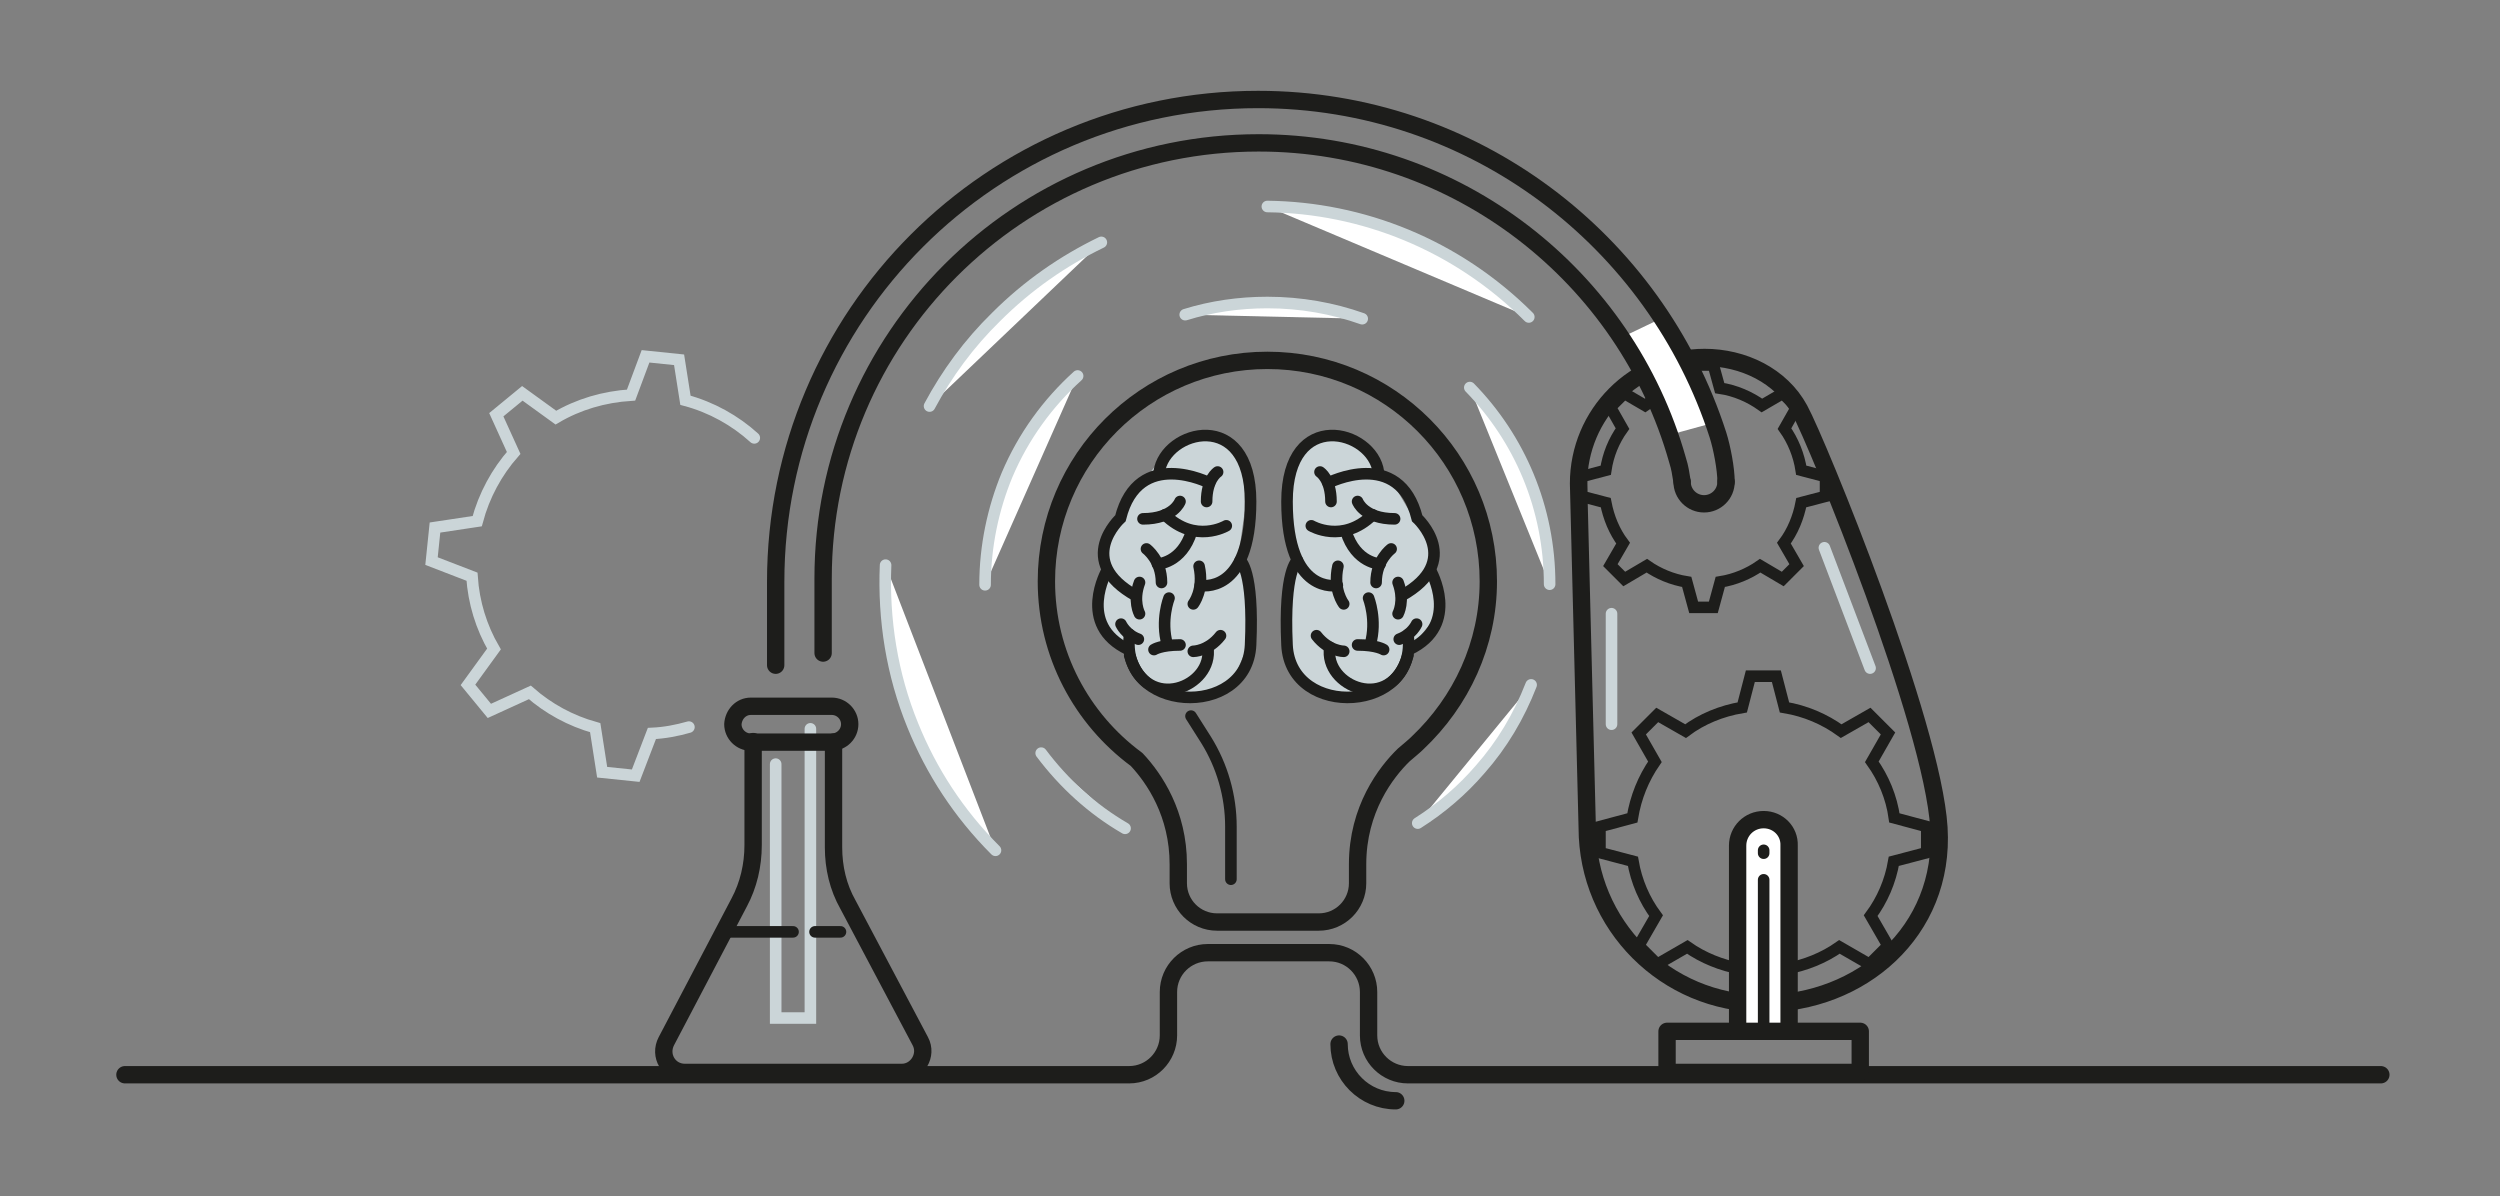 <?xml version="1.0" encoding="utf-8"?>
<!-- Generator: Adobe Illustrator 20.0.0, SVG Export Plug-In . SVG Version: 6.00 Build 0)  -->
<svg version="1.1" id="Layer_1" xmlns="http://www.w3.org/2000/svg" xmlns:xlink="http://www.w3.org/1999/xlink" x="0px" y="0px"
	 viewBox="0 0 432.2 206.8" style="enable-background:new 0 0 432.2 206.8;" xml:space="preserve">
<rect x="0" y="0" width="432.2" height="206.8" fill="#808080" stroke="none"/>
<style type="text/css">
	.st0{fill:none;stroke:#CBD5D8;stroke-width:2;stroke-linecap:round;stroke-miterlimit:10;}
	.st1{fill:#CBD5D8;}
	.st2{fill:none;stroke:#1D1D1B;stroke-width:3;stroke-linecap:round;stroke-linejoin:round;stroke-miterlimit:10;}
	.st3{fill:none;stroke:#1D1D1B;stroke-width:2;stroke-linecap:round;stroke-miterlimit:10;}
	.st4{fill:#FFFFFF;}
	.st5{fill:#FFFFFF;stroke:#1D1D1B;stroke-width:3;stroke-linecap:round;stroke-linejoin:round;stroke-miterlimit:10;}
	.st6{fill:#FFFFFF;stroke:#1D1D1B;stroke-width:2;stroke-linecap:round;stroke-linejoin:round;stroke-miterlimit:10;}
	.st7{fill:#FFFFFF;stroke:#CBD5D8;stroke-width:2;stroke-linecap:round;stroke-linejoin:round;stroke-miterlimit:10;}
</style>
<polyline class="st0" points="140.1,126 140.1,176 134.1,176 134.1,132.1 "/>
<polygon class="st1" points="242,116.4 243.6,112.3 248.7,106.1 247.3,98.6 247.4,93.5 243.6,88.3 240.5,83 236.6,78.1 232,75.3 
	226.7,76.3 223.1,81.6 223.1,88.3 224.3,96.9 222.6,103.4 222.5,111.5 225.2,117.7 230.1,120.6 234.7,120.4 "/>
<path class="st2" d="M411.6,185.8H243.4c-3.7,0-6.8-3-6.8-6.8v-7.5c0-3.7-3-6.8-6.8-6.8h-21c-3.7,0-6.8,3-6.8,6.8v7.5
	c0,3.7-3,6.8-6.8,6.8H21.6"/>
<path class="st2" d="M241.3,190.3c-5.4,0-9.8-4.4-9.8-9.8"/>
<path class="st2" d="M257.3,100.5c0-21.1-17.1-38.2-38.2-38.2s-38.2,17.1-38.2,38.2c0,12.6,6.1,23.8,15.6,30.8
	c3.1,3.3,7.2,9.4,7.2,18.1v3.3c0,3.7,3,6.7,6.7,6.7h8.8h8.8c3.7,0,6.7-3,6.7-6.7v-3.3c0-9.5,4.9-15.9,8-18.9
	c0.8-0.7,1.7-1.4,2.4-2.1c0,0,0,0,0,0h0C252.6,121.3,257.3,111.4,257.3,100.5z"/>
<path class="st3" d="M234.7,86.7c0,0,1.1,3,6.4,3"/>
<path class="st3" d="M228.2,81.6c0,0,1.9,1.2,1.9,5.1"/>
<path class="st3" d="M226.7,90.9c0,0,5.4,3.2,10.6-1.9"/>
<path class="st3" d="M240.5,94.9c0,0-2.6,1.9-2.6,5.8"/>
<path class="st3" d="M238.6,97.5c0,0-4.2-0.1-5.9-5.6"/>
<path class="st3" d="M241.7,106.1c0,0,1.2-2.2,0-5.4"/>
<path class="st3" d="M232.3,104.4c0,0-1.9-2.4-1-6.5"/>
<path class="st3" d="M236.6,103.4c0,0,1.5,3.8,0.3,8"/>
<path class="st3" d="M239.2,112.3c0,0-1.2-0.8-4.5-0.8"/>
<path class="st3" d="M244.9,107.9c0,0-0.8,1.8-3,2.6"/>
<path class="st3" d="M232.3,112.6c0,0-2.6,0-4.7-2.7"/>
<polygon class="st1" points="196.4,116.4 194.8,112.3 189.6,106.1 191,98.6 190.9,93.5 194.8,88.3 197.8,83 201.7,78.1 206.3,75.3 
	211.6,76.3 215.2,81.6 215.2,88.3 214,96.9 215.7,103.4 215.8,111.5 213.1,117.7 208.2,120.6 203.6,120.4 "/>
<path class="st3" d="M231.2,101.2c0,0-8.7,1.8-8.7-14.5s14.8-12.4,15.8-5.1"/>
<path class="st3" d="M214.4,96.9c0,0,2.4,1.6,1.8,14.6c-0.6,13-22.9,11.7-20.9-1.8"/>
<path class="st3" d="M229.6,83.5c0,0,12.3-6.3,15.4,6.1c0,0,8.1,7.4-2.7,13.4"/>
<path class="st3" d="M247.3,98.6c0,0,5.4,9.4-3.7,13.7"/>
<path class="st3" d="M229.9,111.9c-1.1,6.8,10.6,11.6,13.5,1.4"/>
<path class="st3" d="M204,86.7c0,0-1.1,3-6.4,3"/>
<path class="st3" d="M210.5,81.6c0,0-1.9,1.2-1.9,5.1"/>
<path class="st3" d="M212,90.9c0,0-5.4,3.2-10.6-1.9"/>
<path class="st3" d="M198.2,94.9c0,0,2.6,1.9,2.6,5.8"/>
<path class="st3" d="M200.1,97.5c0,0,4.2-0.1,5.9-5.6"/>
<path class="st3" d="M197,106.1c0,0-1.2-2.2,0-5.4"/>
<path class="st3" d="M206.3,104.4c0,0,1.9-2.4,1-6.5"/>
<path class="st3" d="M202.1,103.4c0,0-1.5,3.8-0.3,8"/>
<path class="st3" d="M199.5,112.3c0,0,1.2-0.8,4.5-0.8"/>
<path class="st3" d="M193.8,107.9c0,0,0.8,1.8,3,2.6"/>
<path class="st3" d="M206.3,112.6c0,0,2.6,0,4.7-2.7"/>
<path class="st3" d="M207.5,101.2c0,0,8.7,1.8,8.7-14.5s-14.8-12.4-15.8-5.1"/>
<path class="st3" d="M224.3,96.9c0,0-2.4,1.6-1.8,14.6c0.6,13,22.9,11.7,20.9-1.8"/>
<path class="st3" d="M209.1,83.5c0,0-12.3-6.3-15.4,6.1c0,0-8.1,7.4,2.7,13.4"/>
<path class="st3" d="M191.4,98.6c0,0-5.4,9.4,3.7,13.7"/>
<path class="st3" d="M208.8,111.9c1.1,6.8-10.6,11.6-13.5,1.4"/>
<path class="st2" d="M129.8,122.1h14c1.7,0,3.1,1.4,3.1,3.1v0c0,1.7-1.4,3.1-3.1,3.1h-14c-1.7,0-3.1-1.4-3.1-3.1v0
	C126.8,123.5,128.1,122.1,129.8,122.1z"/>
<path class="st2" d="M144.1,128.3v18.2c0,3.5,0.8,6.9,2.5,9.9l12.5,23.6c1.3,2.4-0.5,5.4-3.2,5.4h-37.5c-2.8,0-4.5-2.9-3.2-5.4
	l12.6-24c1.6-3,2.4-6.4,2.4-9.9v-17.9"/>
<line class="st3" x1="125" y1="161.1" x2="137.1" y2="161.1"/>
<line class="st3" x1="140.9" y1="161.1" x2="145.3" y2="161.1"/>
<path class="st3" d="M276.6,147.4v-4.5l5.6-1.5c0.6-3.6,1.9-6.8,3.9-9.7l-2.8-4.9l3.2-3.2l4.9,2.8c2.8-2.1,6.2-3.5,9.8-4.1l1.4-5.4
	h4.5l1.4,5.4c3.6,0.6,6.9,2,9.8,4.1l4.9-2.8l3.2,3.2l-2.8,4.9c2,2.8,3.4,6.1,3.9,9.7l5.6,1.5v4.5l-5.7,1.5c-0.6,3.5-2,6.7-4,9.4
	l3,5.2l-3.2,3.2l-5.2-3c-2.7,1.9-5.9,3.2-9.3,3.8l-1.6,5.9h-4.5l-1.6-5.9c-3.4-0.6-6.6-1.9-9.3-3.8l-5.2,3l-3.2-3.2l3-5.2
	c-2-2.7-3.4-5.9-4-9.4L276.6,147.4z"/>
<path class="st0" d="M119.1,125.7c-2.1,0.6-4.2,1-6.4,1.1l-2.8,7.3l-5.8-0.6l-1.2-7.7c-4.3-1.2-8.1-3.3-11.3-6.1l-7,3.2l-3.7-4.5
	l4.5-6.2c-2.2-3.8-3.5-8-3.8-12.5l-7-2.7l0.6-5.8l7.3-1.1c1.2-4.5,3.4-8.5,6.3-11.8l-3-6.6l4.5-3.7l5.8,4.2c3.9-2.3,8.3-3.6,13-3.9
	l2.5-6.7l5.8,0.6l1.1,7c4.5,1.2,8.6,3.5,11.9,6.5"/>
<path class="st3" d="M273.4,85.8v-3.4l4.2-1.1c0.4-2.7,1.4-5.1,2.9-7.2l-2.1-3.7l2.4-2.4l3.6,2.1c2.1-1.5,4.6-2.6,7.3-3l1.1-4h3.4
	l1.1,4c2.7,0.4,5.2,1.5,7.3,3l3.6-2.1l2.4,2.4l-2.1,3.7c1.5,2.1,2.5,4.6,2.9,7.2l4.2,1.1v3.4l-4.2,1.1c-0.5,2.6-1.5,5-3,7l2.2,3.8
	l-2.4,2.4l-3.9-2.3c-2,1.4-4.4,2.4-6.9,2.8l-1.2,4.4h-3.4l-1.2-4.4c-2.5-0.4-4.9-1.4-6.9-2.8l-3.9,2.3l-2.4-2.4l2.2-3.8
	c-1.5-2-2.5-4.4-3-7L273.4,85.8z"/>
<path class="st2" d="M311.1,70.8c-3.2-5.9-9.8-9-16.4-9c-12.1,0-21.8,9.8-21.8,21.8l1.5,59.5c0,16.8,13.6,30.4,30.4,30.4
	s31.5-12.4,30.4-30.4S314.3,76.7,311.1,70.8z"/>
<path class="st2" d="M298.4,83.3c0,2.1-1.7,3.8-3.8,3.8s-3.8-1.7-3.8-3.8"/>
<polygon class="st4" points="296.2,73.1 287.3,55 280.2,58.4 286,68.8 288.2,75.3 "/>
<path class="st2" d="M298.4,83.3c0-2.2-0.7-5.9-1.4-8.1c-10.8-33.6-42.3-58-79.5-58c-46.1,0-83.4,37.3-83.4,83.4V115"/>
<path class="st2" d="M290.8,83.3c-0.3-1.7-0.3-2.2-0.8-3.8c-8.9-31.6-38-54.8-72.4-54.8c-41.6,0-75.3,33.7-75.3,75.3v12.9"/>
<rect x="288.2" y="178.3" class="st2" width="33.4" height="7.1"/>
<path class="st5" d="M304.9,141.7L304.9,141.7c-2.5,0-4.5,2-4.5,4.5v32.1h8.9v-32.1C309.4,143.7,307.4,141.7,304.9,141.7z"/>
<line class="st6" x1="304.9" y1="147" x2="304.9" y2="147.5"/>
<line class="st6" x1="304.9" y1="177.1" x2="304.9" y2="152.1"/>
<line class="st7" x1="315.4" y1="94.7" x2="323.3" y2="115.5"/>
<path class="st6" d="M280.2,105.5"/>
<line class="st7" x1="278.6" y1="125.2" x2="278.6" y2="106.1"/>
<path class="st7" d="M204.9,54.4c4.5-1.4,9.3-2.1,14.2-2.1c5.8,0,11.3,1,16.4,2.8"/>
<path class="st7" d="M170.3,101.1c0-6.7,1.4-13.2,3.8-19c2.8-6.6,7-12.4,12.2-17.1"/>
<path class="st7" d="M194.5,143.2c-5.7-3.3-10.6-7.8-14.5-13"/>
<path class="st2" d="M219.1,155"/>
<path class="st7" d="M264.7,118.4c-2.1,5.4-5,10.3-8.8,14.6c-3.1,3.6-6.7,6.7-10.8,9.3"/>
<path class="st7" d="M254.1,67c8.6,8.8,13.8,20.8,13.8,34"/>
<path class="st7" d="M160.7,70.2c3-5.6,6.8-10.8,11.5-15.4c5.5-5.5,11.6-9.7,18.2-12.9"/>
<path class="st7" d="M172.1,147c-6.4-6.4-11.1-13.7-14.3-21.6c-3.6-8.8-5.1-18.3-4.7-27.7"/>
<path class="st7" d="M219.1,35.7c16.4,0.2,32.7,6.6,45.2,19.1"/>
<path class="st3" d="M205.9,123.8l2.6,4.1c2.8,4.5,4.3,9.7,4.3,15v9.1"/>
</svg>
